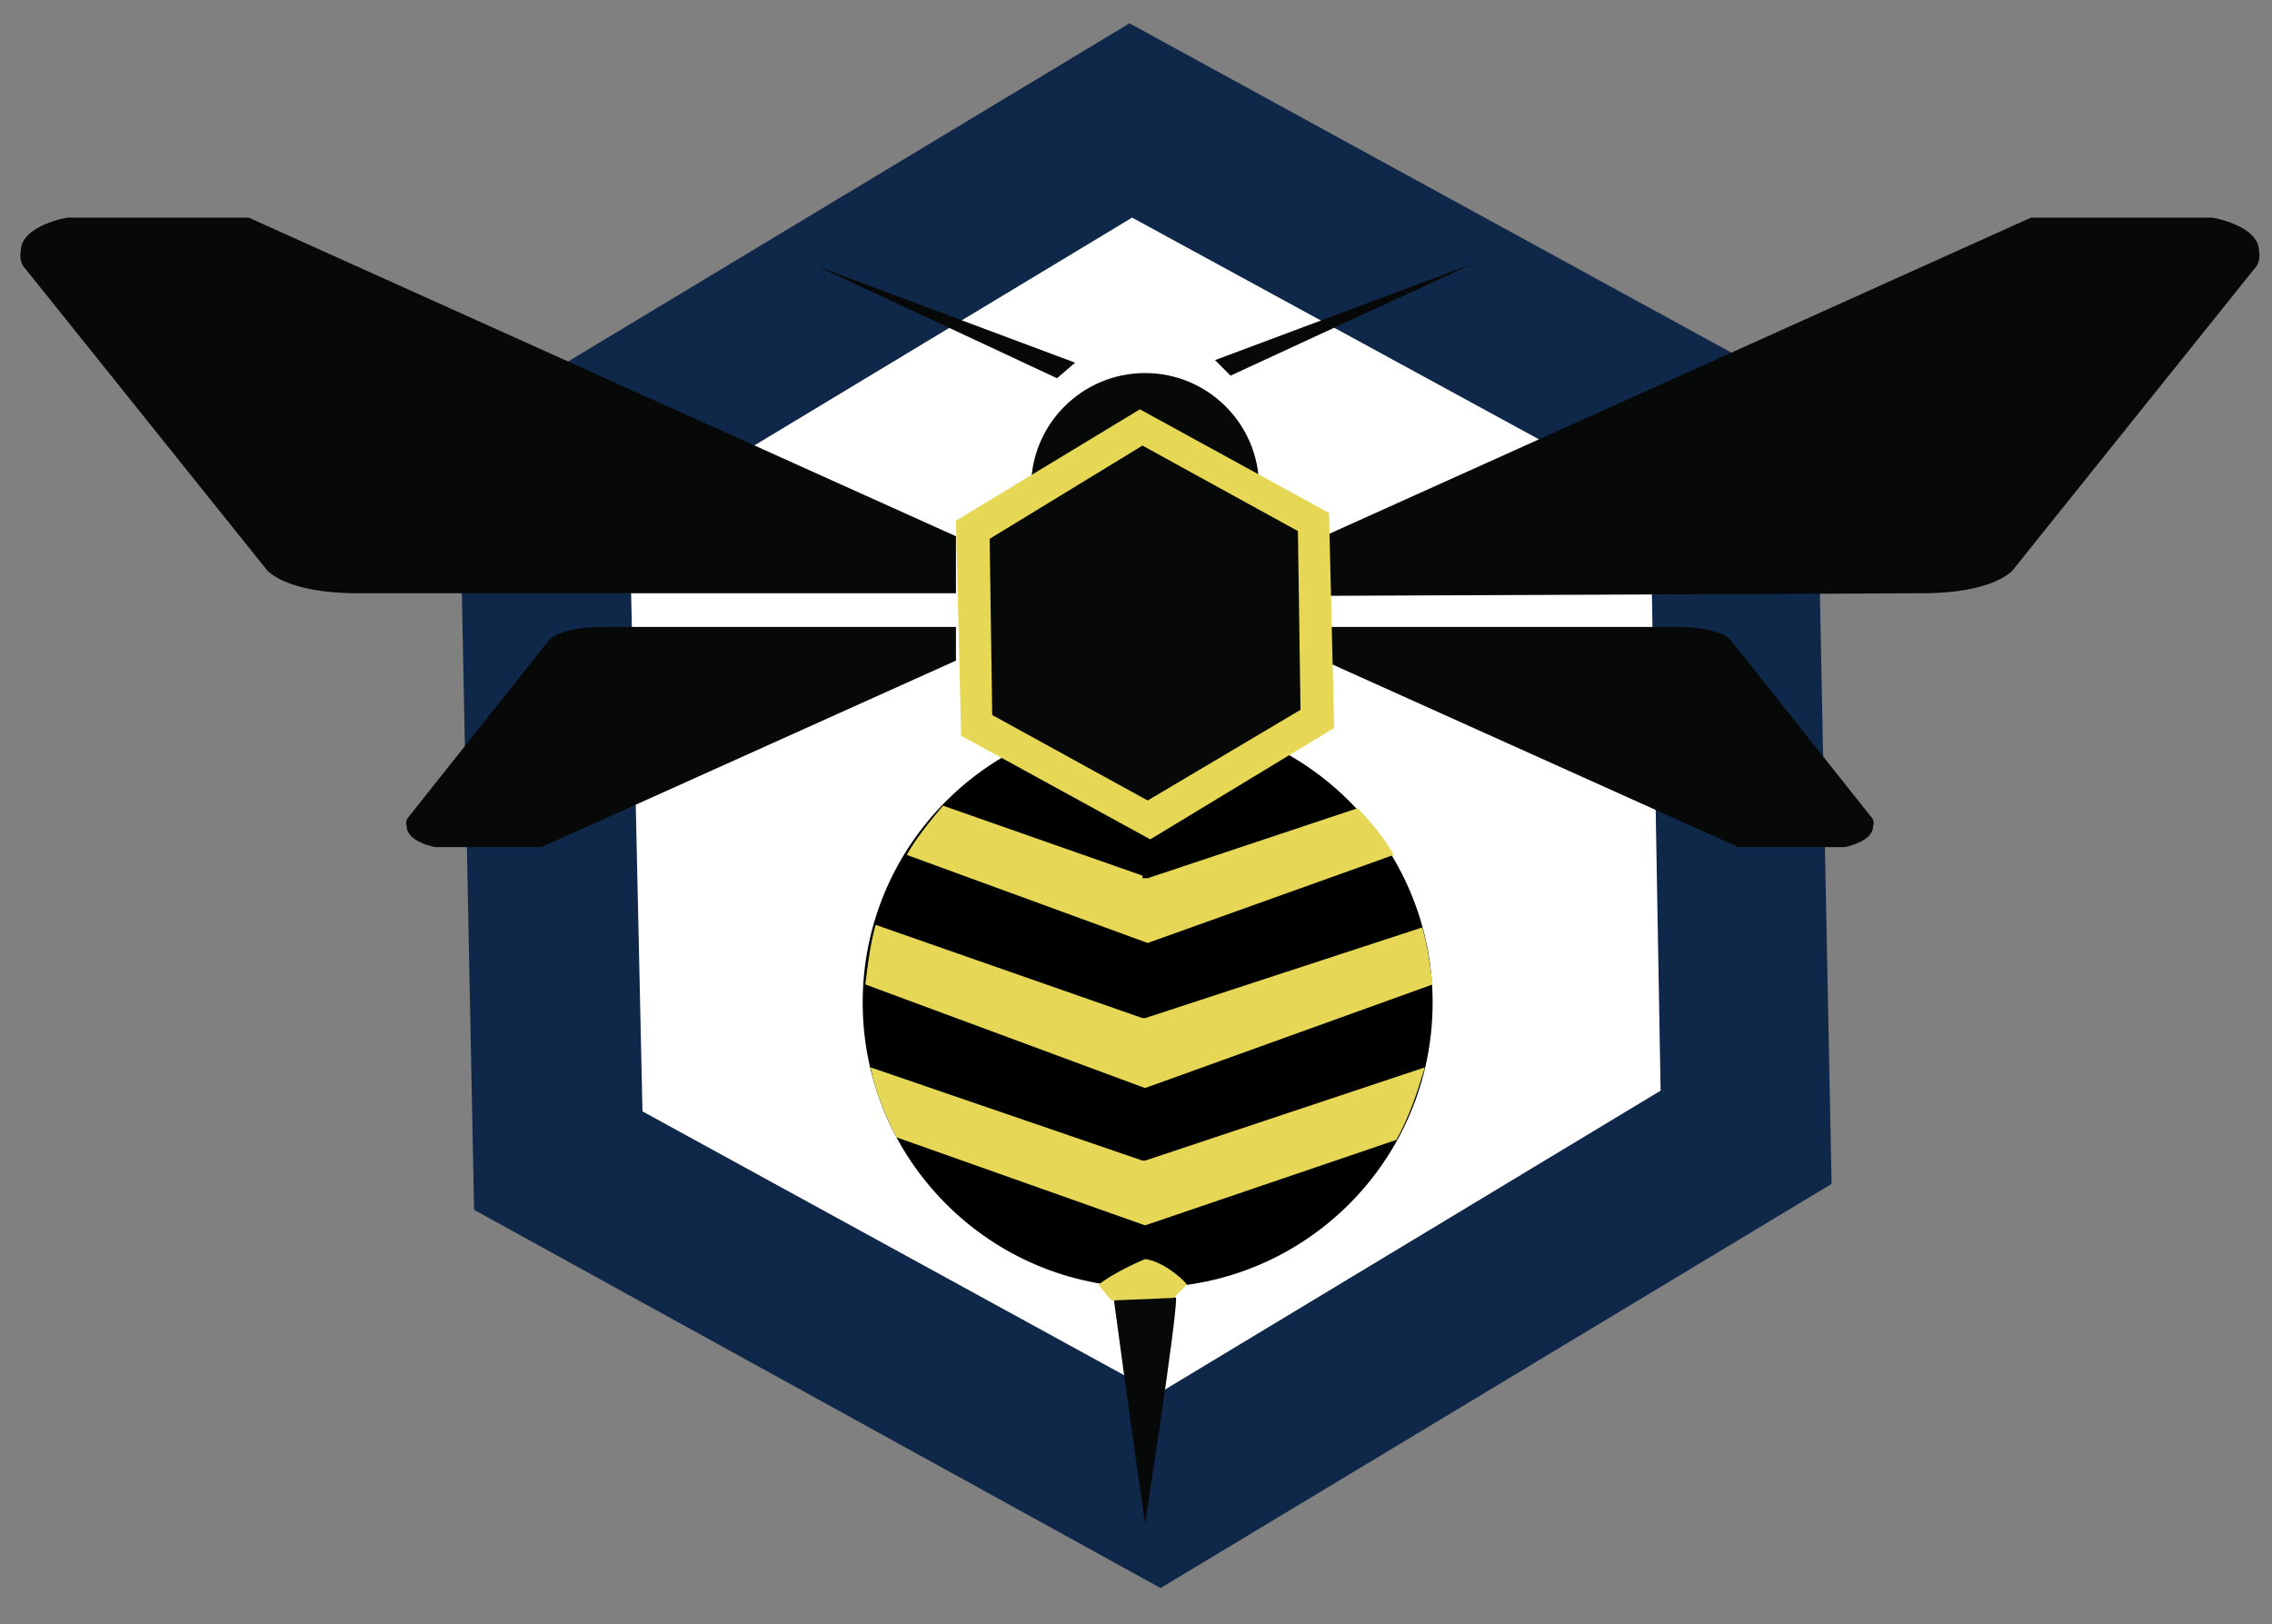 <?xml version="1.0" encoding="utf-8"?>
<!-- Generator: Adobe Illustrator 19.0.0, SVG Export Plug-In . SVG Version: 6.00 Build 0)  -->
<svg version="1.1" id="Layer_1" xmlns="http://www.w3.org/2000/svg" xmlns:xlink="http://www.w3.org/1999/xlink" x="0px" y="0px"
	 viewBox="-261 365.3 87.7 62.7" style="enable-background:new -261 365.3 87.7 62.7;" xml:space="preserve">
<rect x="-261" y="365.3" width="87.7" height="62.7" fill="#808080" stroke="none"/>
<style type="text/css">
	.st0{fill:#0F2748;}
	.st1{fill:#FFFFFF;}
	.st2{fill:#070909;}
	.st3{fill:#E7D756;}
	.st4{fill:#E6D755;}
</style>
<g id="Layer_8">
	<g>
		<polygon class="st0" points="-216.2,426.6 -242.7,412 -243.3,381.8 -217.4,366.2 -190.9,380.7 -190.3,411 		"/>
		<polygon class="st1" points="-216.3,419.1 -236.2,408.2 -236.7,385.4 -217.3,373.7 -197.3,384.6 -196.9,407.4 		"/>
		<path class="st2" d="M-224.1,388.3V386l-27.3-12.3h-7c0,0-1.8,0.3-1.8,1.3c0,0-0.1,0.4,0.2,0.7l9.3,11.6c0,0,0.7,0.9,3.5,0.9
			H-224.1z"/>
		<path class="st2" d="M-224.1,389.5v1.3l-16,7.2h-4.1c0,0-1.1-0.2-1.1-0.8c0,0-0.1-0.2,0.1-0.4l5.4-6.8c0,0,0.4-0.5,2.1-0.5
			C-237.6,389.5-224.1,389.5-224.1,389.5z"/>
		<path class="st2" d="M-209.9,388.3V386l27.3-12.3h7c0,0,1.8,0.3,1.8,1.3c0,0,0.1,0.4-0.2,0.7l-9.3,11.6c0,0-0.7,0.9-3.5,0.9
			L-209.9,388.3L-209.9,388.3z"/>
		<path class="st2" d="M-209.9,389.5v1.3l16,7.2h4.1c0,0,1.1-0.2,1.1-0.8c0,0,0.1-0.2-0.1-0.4l-5.4-6.8c0,0-0.4-0.5-2.1-0.5
			C-196.4,389.5-209.9,389.5-209.9,389.5z"/>
		<polygon class="st2" points="-220.2,379.9 -219.5,379.3 -229.4,375.6 		"/>
		<polyline class="st2" points="-204.2,375.5 -213.5,379.8 -214.1,379.2 		"/>
		<circle cx="-216.7" cy="404" r="11"/>
		<g>
			<path class="st3" d="M-216.8,410.1h-0.1l-10.5-3.6c0.2,1,0.6,1.9,1,2.7l9.6,3.4l9.7-3.3c0.5-0.9,0.8-1.8,1.1-2.8L-216.8,410.1z"
				/>
			<path class="st3" d="M-216.9,404.6l-10.3-3.6c-0.2,0.7-0.3,1.5-0.4,2.3l10.8,4l11.1-4c-0.1-0.8-0.2-1.5-0.4-2.2l-10.7,3.5H-216.9
				z"/>
			<path class="st3" d="M-216.9,399.1l-7.7-2.7c-0.5,0.6-1,1.2-1.4,1.9l9.3,3.4l9.5-3.4c-0.4-0.7-0.9-1.3-1.4-1.8l-8.1,2.7H-216.9z"
				/>
			<path class="st3" d="M-216.8,396.2l5.3-1.9c-1.5-0.8-3.3-1.3-5.2-1.3c-1.9,0-3.7,0.5-5.2,1.3L-216.8,396.2z"/>
		</g>
		<path class="st2" d="M-216.8,414.9l-1.2,0.6c0,0,0.6,4.5,1.2,8.6c0,0,1.2-7.7,1.2-8.7L-216.8,414.9z"/>
		<path class="st3" d="M-216.8,413.9c0,0-1.2,0.5-1.8,1l0.5,0.6l2.4-0.1l0.5-0.5C-215.1,414.9-216,414-216.8,413.9z"/>
		<circle class="st2" cx="-216.8" cy="384.1" r="4.4"/>
		<polygon class="st4" points="-216.6,397.7 -223.9,393.7 -224.1,385.4 -217,381.1 -209.7,385.1 -209.5,393.4 		"/>
		<polygon class="st2" points="-216.7,396.2 -222.7,392.9 -222.8,386.1 -216.9,382.5 -210.9,385.8 -210.8,392.7 		"/>
	</g>
</g>
</svg>
